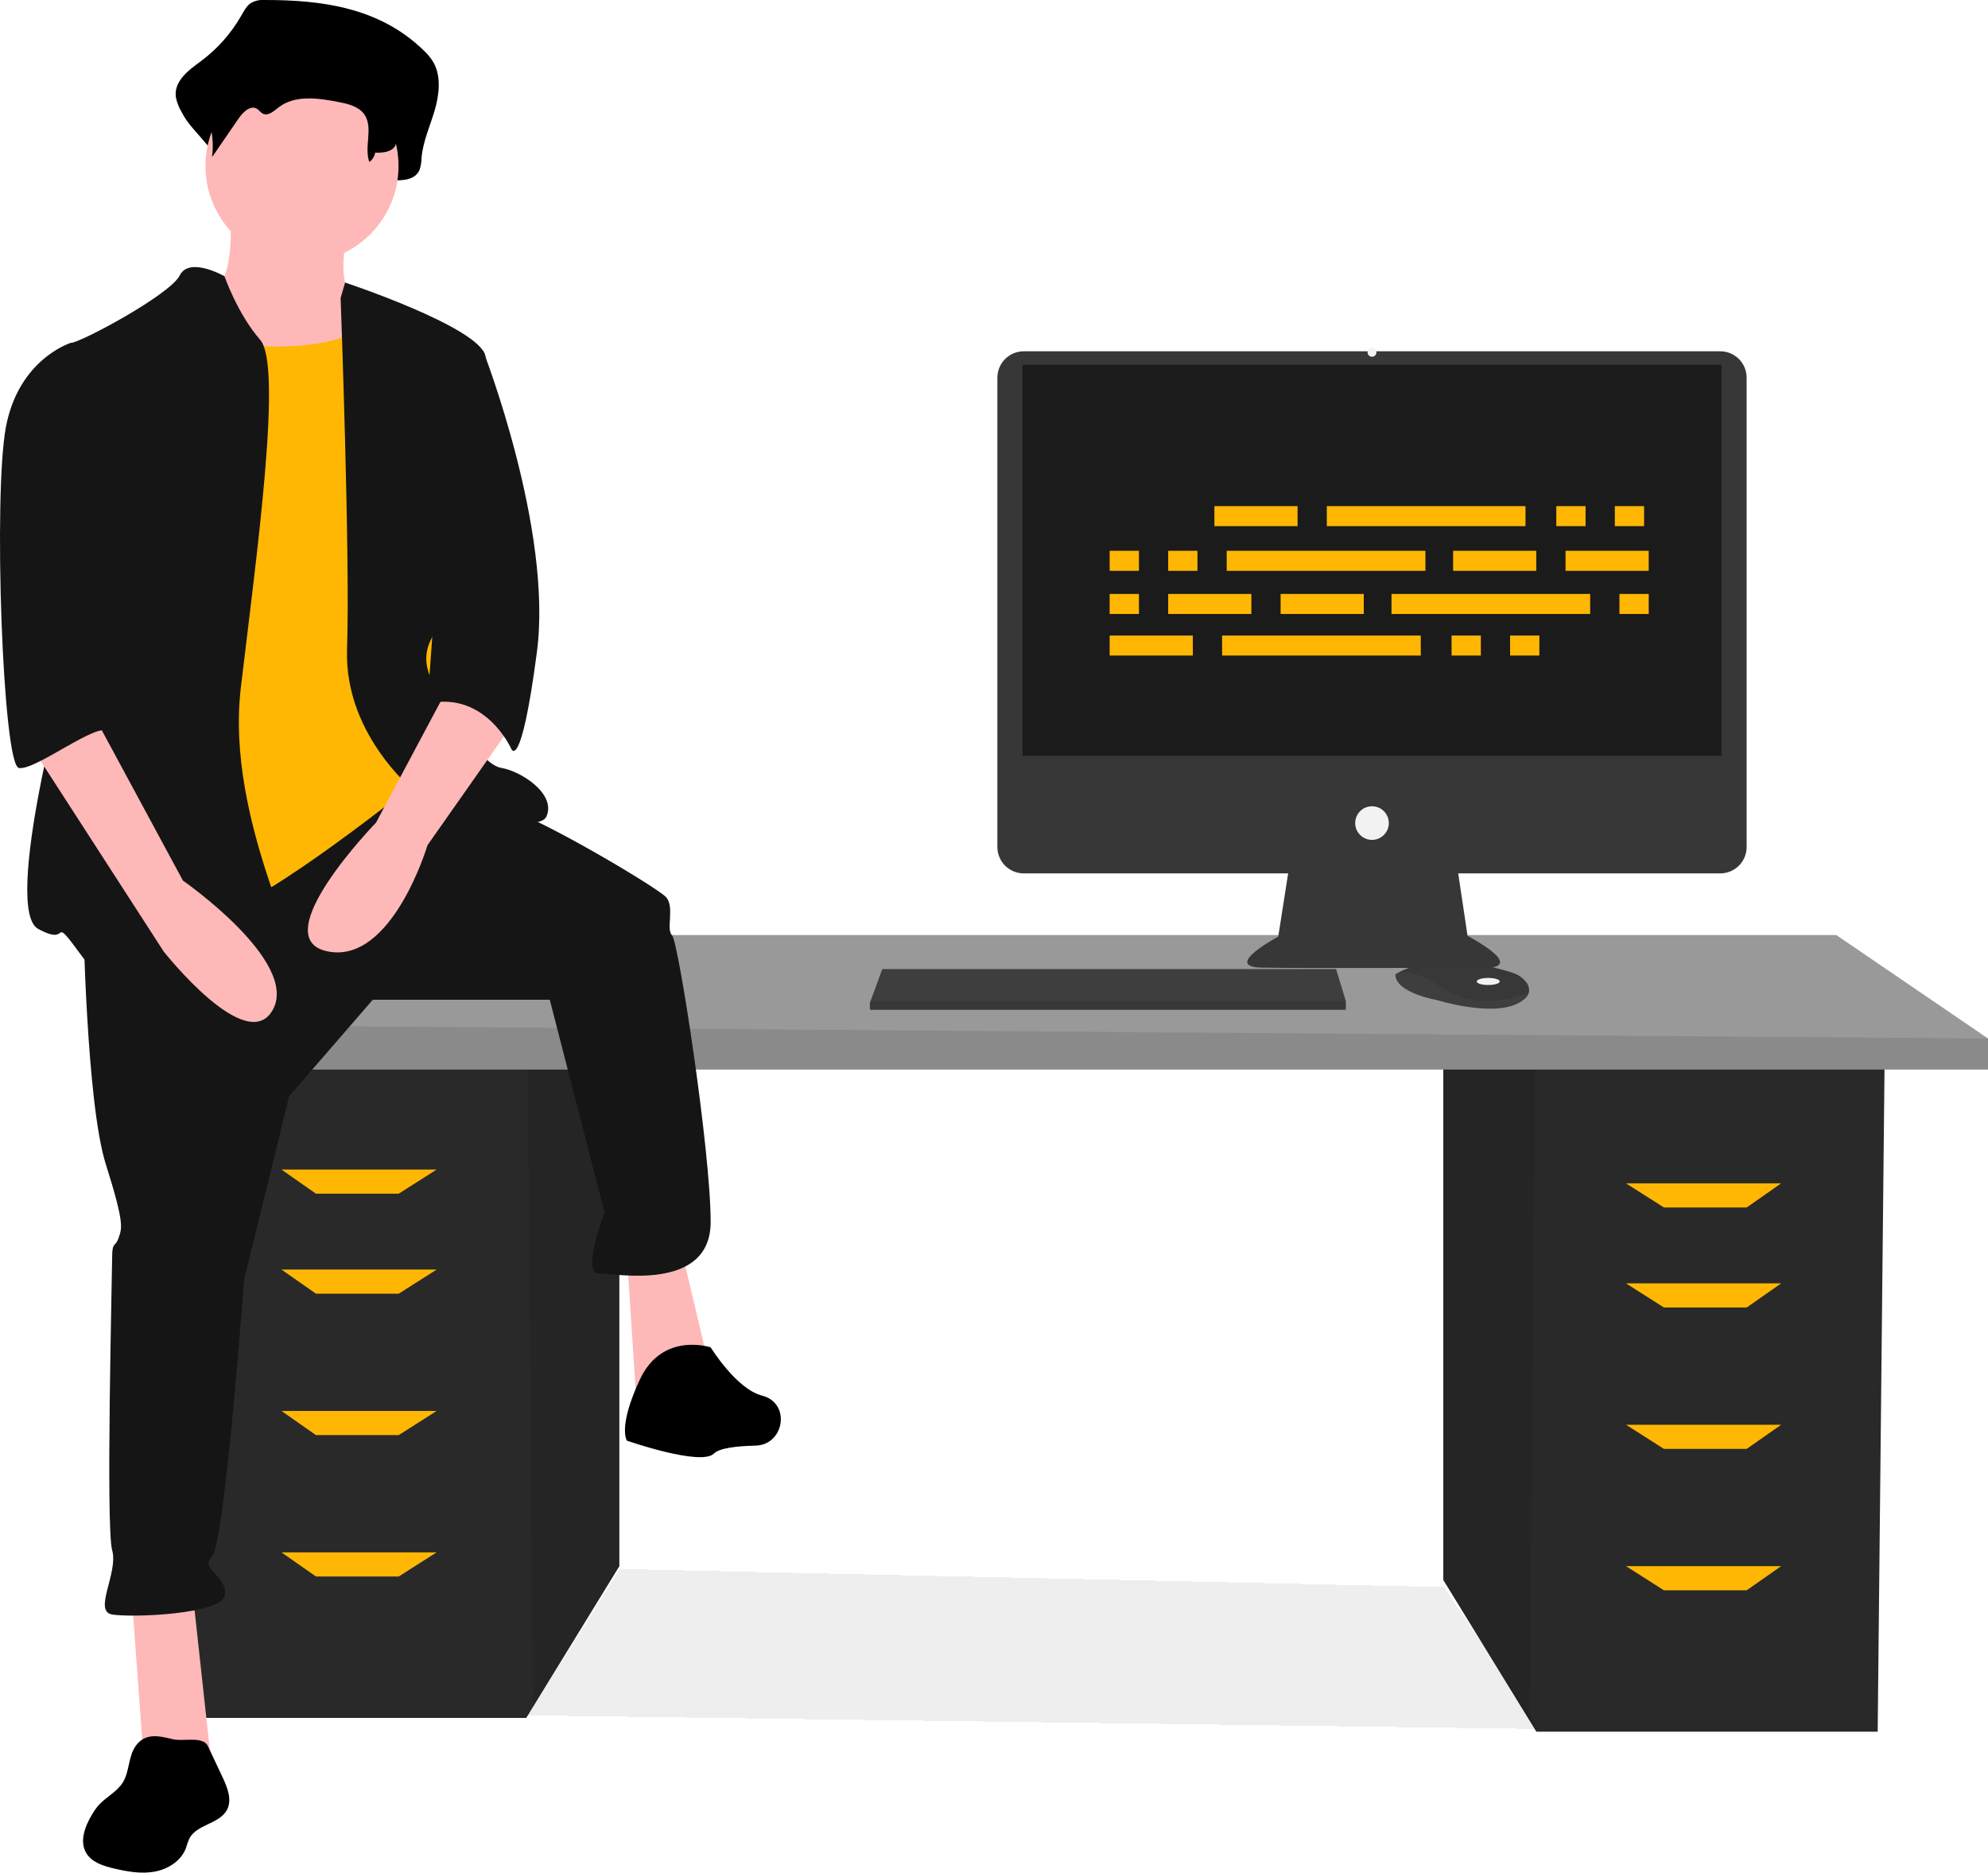 <svg width="550" height="518" viewBox="0 0 550 518" fill="none" xmlns="http://www.w3.org/2000/svg">
<g clip-path="url(#clip0_573_182)">
<path d="M399.303 293.944V437.038L423.233 476.046L425.055 479.013H519.479L521.387 293.944H399.303Z" fill="#292929"/>
<path opacity="0.1" d="M399.303 293.944V437.038L423.233 476.046L424.702 293.944H399.303Z" fill="black"/>
<path d="M171.349 290.128V433.222L147.418 472.23L145.597 475.196H51.173L49.265 290.128H171.349Z" fill="#292929"/>
<path opacity="0.1" d="M171.349 290.128V433.222L147.418 472.23L145.95 290.128H171.349Z" fill="black"/>
<path d="M550 287.266V295.852H36.866V283.45L84.555 258.647H508.034L550 287.266Z" fill="#999999"/>
<g filter="url(#filter0_d_573_182)">
<path d="M399.5 439L426 478.257L146 474.5L171.5 434L399.5 439Z" fill="#060606" fill-opacity="0.07" shape-rendering="crispEdges"/>
</g>
<path opacity="0.1" d="M550 287.267V295.852H36.866V283.45L550 287.267Z" fill="black"/>
<path d="M110.307 330.194H87.416L77.878 323.517H120.799L110.307 330.194Z" fill="#FFB703"/>
<path d="M110.307 357.859H87.416L77.878 351.182H120.799L110.307 357.859Z" fill="#FFB703"/>
<path d="M110.307 396.972H87.416L77.878 390.294H120.799L110.307 396.972Z" fill="#FFB703"/>
<path d="M110.307 436.084H87.416L77.878 429.407H120.799L110.307 436.084Z" fill="#FFB703"/>
<path d="M460.344 334.01H483.236L492.773 327.333H449.853L460.344 334.01Z" fill="#FFB703"/>
<path d="M460.344 361.675H483.236L492.773 354.998H449.853L460.344 361.675Z" fill="#FFB703"/>
<path d="M460.344 400.788H483.236L492.773 394.11H449.853L460.344 400.788Z" fill="#FFB703"/>
<path d="M460.344 439.9H483.236L492.773 433.222H449.853L460.344 439.9Z" fill="#FFB703"/>
<g filter="url(#filter1_d_573_182)">
<path d="M475.933 93.173H283.224C282.267 93.173 281.319 93.361 280.435 93.728C279.551 94.094 278.747 94.631 278.07 95.308C277.394 95.985 276.857 96.788 276.491 97.673C276.124 98.557 275.936 99.505 275.936 100.462V230.301C275.936 231.258 276.124 232.206 276.491 233.09C276.857 233.975 277.394 234.778 278.07 235.455C278.747 236.132 279.551 236.669 280.435 237.035C281.319 237.402 282.267 237.59 283.224 237.59H356.378L353.637 255.091C353.637 255.091 337.975 263.414 348.987 263.658C360 263.903 411.882 263.658 411.882 263.658C411.882 263.658 421.916 263.658 406.009 254.847L403.431 237.59H475.933C476.89 237.59 477.837 237.402 478.722 237.035C479.606 236.669 480.409 236.132 481.086 235.455C481.763 234.778 482.3 233.975 482.666 233.09C483.032 232.206 483.221 231.258 483.221 230.301V100.462C483.221 99.505 483.032 98.557 482.666 97.673C482.3 96.788 481.763 95.985 481.086 95.308C480.409 94.631 479.606 94.094 478.722 93.728C477.837 93.361 476.89 93.173 475.933 93.173V93.173Z" fill="#373737"/>
</g>
<path d="M476.246 100.883H282.911V209.074H476.246V100.883Z" fill="#1B1B1B"/>
<path d="M379.579 98.68C380.254 98.68 380.802 98.132 380.802 97.457C380.802 96.781 380.254 96.233 379.579 96.233C378.903 96.233 378.355 96.781 378.355 97.457C378.355 98.132 378.903 98.68 379.579 98.68Z" fill="#F2F2F2"/>
<path d="M379.579 232.327C382.147 232.327 384.228 230.245 384.228 227.677C384.228 225.108 382.147 223.026 379.579 223.026C377.011 223.026 374.929 225.108 374.929 227.677C374.929 230.245 377.011 232.327 379.579 232.327Z" fill="#F2F2F2"/>
<path d="M372.333 276.876V279.324H240.669V277.366L240.85 276.876L244.095 268.064H369.641L372.333 276.876Z" fill="#3E3E3E"/>
<path d="M423.001 274.48C422.761 275.505 421.856 276.587 419.81 277.61C412.468 281.282 397.539 276.631 397.539 276.631C397.539 276.631 386.037 274.673 386.037 269.533C386.36 269.312 386.697 269.111 387.045 268.933C390.132 267.3 400.367 263.269 418.514 269.104C419.85 269.524 421.045 270.306 421.963 271.365C422.37 271.765 422.676 272.256 422.856 272.797C423.037 273.339 423.086 273.915 423.001 274.48Z" fill="#3E3E3E"/>
<path opacity="0.1" d="M423.001 274.48C414.015 277.924 406.005 278.181 397.785 272.47C394.676 270.172 390.912 268.932 387.046 268.933C390.133 267.3 400.367 263.269 418.514 269.104C419.851 269.524 421.045 270.306 421.964 271.365C422.37 271.765 422.677 272.256 422.857 272.797C423.037 273.339 423.087 273.915 423.001 274.48Z" fill="black"/>
<path d="M411.734 272.47C413.491 272.47 414.915 272.032 414.915 271.491C414.915 270.95 413.491 270.512 411.734 270.512C409.977 270.512 408.552 270.95 408.552 271.491C408.552 272.032 409.977 272.47 411.734 272.47Z" fill="#F2F2F2"/>
<path opacity="0.1" d="M372.333 276.876V279.324H240.669V277.366L240.85 276.876H372.333Z" fill="black"/>
<path d="M73.207 0C71.87 -0.11 70.532 0.189 69.37 0.857C68.228 1.639 67.509 3.009 66.775 4.284C63.967 9.215 60.166 13.51 55.612 16.895C52.295 19.326 48.078 22.356 48.645 26.837C48.945 28.317 49.491 29.735 50.262 31.034C53.322 37.212 61.672 41.986 60.851 49.035C63.891 43.945 59.824 41.428 62.864 36.338C64.312 33.913 66.827 31.177 69.013 32.699C69.745 33.209 70.225 34.123 70.988 34.571C72.806 35.638 74.74 33.598 76.35 32.152C81.9 27.169 89.793 28.475 96.7 30.027C99.96 30.76 103.542 31.722 105.469 34.839C108.004 38.937 103.062 43.363 101.813 47.997C101.711 48.391 101.706 48.805 101.799 49.202C101.892 49.599 102.079 49.968 102.345 50.277C102.612 50.586 102.949 50.825 103.328 50.975C103.707 51.126 104.117 51.181 104.522 51.139C106.594 50.934 109.049 50.767 109.172 49.857C111.779 49.95 114.974 49.654 116.091 46.939C116.433 45.865 116.613 44.745 116.627 43.618C117.037 39.057 118.973 34.895 120.255 30.554C121.537 26.212 122.095 21.125 119.931 17.275C119.158 15.995 118.203 14.834 117.096 13.829C104.816 1.943 88.67 -0.017 73.207 0Z" fill="black"/>
<path d="M63.522 57.939C63.522 57.939 66.192 80.199 56.4 81.98C46.607 83.761 65.302 114.035 65.302 114.035L109.814 119.377L99.131 83.761C99.131 83.761 92.009 81.09 96.46 63.282C100.912 45.474 63.522 57.939 63.522 57.939Z" fill="#FFB8B8"/>
<path d="M36.369 440.368L39.93 489.34H58.625L53.284 440.368H36.369Z" fill="#FFB8B8"/>
<path d="M173.466 347.766L176.136 388.724L196.612 379.821L188.6 345.985L173.466 347.766Z" fill="#FFB8B8"/>
<path d="M23.016 253.383C23.016 253.383 23.906 305.026 29.247 321.944C34.589 338.862 33.699 339.752 32.808 342.423C31.918 345.095 31.028 343.314 31.028 347.766C31.028 352.218 29.247 422.56 31.028 428.793C32.808 435.026 25.686 445.71 31.028 446.601C36.369 447.491 61.296 446.601 62.186 441.258C63.076 435.916 55.064 434.135 58.625 430.574C62.186 427.012 67.527 353.999 67.527 353.999L79.991 303.246L103.137 276.534H152.1L167.234 335.3C167.234 335.3 161.002 352.218 165.453 352.218C169.905 352.218 196.612 357.56 196.612 337.971C196.612 318.383 187.709 260.506 185.929 258.725C184.148 256.945 186.819 250.712 184.148 248.041C181.478 245.369 150.319 226.671 138.746 223.109C127.173 219.548 110.938 215.309 110.938 215.309L23.016 253.383Z" fill="#151515"/>
<path d="M196.612 372.697C196.612 372.697 183.258 368.245 177.026 381.601C170.795 394.957 173.465 398.519 173.465 398.519C173.465 398.519 193.941 405.642 197.502 402.081C199.051 400.531 203.971 399.993 209.035 399.879C216.747 399.706 218.799 388.792 211.515 386.251C211.298 386.175 211.078 386.109 210.855 386.053C203.733 384.272 196.612 372.697 196.612 372.697Z" fill="black"/>
<path d="M83.552 72.631C98.302 72.631 110.259 60.671 110.259 45.919C110.259 31.166 98.302 19.206 83.552 19.206C68.802 19.206 56.845 31.166 56.845 45.919C56.845 60.671 68.802 72.631 83.552 72.631Z" fill="#FFB8B8"/>
<path d="M48.833 93.11C48.833 93.11 92.454 102.014 103.137 87.768C113.82 73.521 118.271 127.836 118.271 127.836L123.612 184.822L115.6 215.986C115.6 215.986 73.759 249.822 60.406 252.493C47.052 255.164 26.577 256.945 26.577 256.945C26.577 256.945 32.808 158.11 32.808 156.329C32.808 154.548 48.833 93.11 48.833 93.11Z" fill="#FFB703"/>
<path d="M62.099 76.411C62.099 76.411 52.393 70.85 49.723 76.193C47.052 81.535 22.125 94.891 19.455 94.891C16.784 94.891 24.796 168.795 21.235 177.699C17.674 186.603 0.76 251.602 10.552 256.945C20.345 262.287 13.223 251.602 23.016 264.958C32.808 278.314 80.881 278.314 83.552 272.972C86.222 267.63 62.186 227.561 66.637 190.164C71.088 152.767 78.21 101.124 71.979 94.001C65.747 86.877 62.099 76.411 62.099 76.411Z" fill="#151515"/>
<path d="M94.235 82.425L95.475 78.157C95.475 78.157 132.515 90.439 134.295 98.453C136.076 106.466 135.186 162.562 128.954 167.014C122.722 171.466 113.82 178.589 120.052 189.274C126.283 199.959 133.405 211.534 138.747 212.424C144.088 213.315 153.881 219.548 151.21 225.781C148.539 232.013 116.491 220.438 116.491 220.438C116.491 220.438 95.125 204.411 96.015 179.479C96.906 154.548 94.235 82.425 94.235 82.425Z" fill="#151515"/>
<path d="M125.393 187.493L104.027 227.561C104.027 227.561 72.869 259.616 90.674 263.178C108.478 266.739 118.271 233.794 118.271 233.794L141.417 200.849L125.393 187.493Z" fill="#FFB8B8"/>
<path d="M74.508 6.989C73.431 6.909 72.353 7.119 71.384 7.595C70.508 8.235 69.787 9.062 69.272 10.017C66.897 13.589 63.802 16.625 60.185 18.931C57.485 20.648 54.052 22.79 54.514 25.957C54.765 27.019 55.211 28.025 55.83 28.923C58.329 33.334 59.324 38.439 58.664 43.466L66.089 32.672C67.267 30.959 69.314 29.025 71.094 30.101C71.69 30.461 72.081 31.107 72.701 31.423C74.181 32.178 75.756 30.736 77.066 29.714C81.585 26.192 88.01 27.115 93.632 28.212C96.286 28.73 99.202 29.41 100.771 31.613C103.378 35.274 100.656 40.564 102.177 44.794C102.603 44.495 102.965 44.114 103.241 43.674C103.517 43.233 103.702 42.741 103.785 42.228C105.907 42.293 108.508 42.085 109.418 40.165C109.694 39.413 109.842 38.62 109.854 37.818C110.187 34.594 111.763 31.653 112.807 28.584C113.851 25.516 114.305 21.92 112.543 19.199C111.899 18.277 111.121 17.456 110.235 16.763C100.239 8.362 87.095 6.977 74.508 6.989Z" fill="black"/>
<path d="M125.393 94.891L133.687 97.093C133.687 97.093 152.99 146.535 148.539 180.37C144.088 214.205 141.417 207.082 141.417 207.082C141.417 207.082 134.295 191.055 118.271 194.616L125.393 94.891Z" fill="#151515"/>
<path d="M37.603 482.868C35.456 485.786 35.886 489.957 33.985 493.04C32.336 495.713 29.23 497.114 27.168 499.482C26.51 500.269 25.924 501.113 25.416 502.004C23.503 505.208 21.948 509.315 23.832 512.536C25.347 515.128 28.532 516.14 31.453 516.831C35.145 517.703 38.981 518.401 42.716 517.735C46.451 517.068 50.101 514.781 51.432 511.228C51.694 510.334 52.005 509.456 52.364 508.597C54.389 504.611 60.738 504.568 62.809 500.607C64.259 497.835 62.927 494.484 61.594 491.653L57.526 483.008C56.175 480.139 50.702 481.789 47.848 481.101C44.127 480.204 40.28 479.217 37.603 482.868Z" fill="black"/>
<path d="M7.882 205.301L45.272 263.177C45.272 263.177 68.418 292.561 75.54 279.205C82.662 265.849 50.613 243.589 50.613 243.589L26.577 199.068L7.882 205.301Z" fill="#FFB8B8"/>
<path d="M26.577 96.672L19.455 94.891C19.455 94.891 5.211 99.343 1.65 118.042C-1.911 136.74 0.76 211.534 5.211 212.425C9.662 213.315 27.195 199.401 30.002 202.351C32.808 205.301 23.906 190.164 26.577 182.151C29.247 174.137 26.577 96.672 26.577 96.672Z" fill="#151515"/>
<path d="M358.984 140H335.975V145.54H358.984V140Z" fill="#FFB703"/>
<path d="M438.663 140H430.567V145.54H438.663V140Z" fill="#FFB703"/>
<path d="M454.855 140H446.759V145.54H454.855V140Z" fill="#FFB703"/>
<path d="M422.045 140H367.079V145.54H422.045V140Z" fill="#FFB703"/>
<path d="M330.009 175.799H307V181.339H330.009V175.799Z" fill="#FFB703"/>
<path d="M409.689 175.799H401.593V181.339H409.689V175.799Z" fill="#FFB703"/>
<path d="M425.88 175.799H417.785V181.339H425.88V175.799Z" fill="#FFB703"/>
<path d="M393.071 175.799H338.105V181.339H393.071V175.799Z" fill="#FFB703"/>
<path d="M425.028 152.359H402.019V157.899H425.028V152.359Z" fill="#FFB703"/>
<path d="M456.133 152.359H433.124V157.899H456.133V152.359Z" fill="#FFB703"/>
<path d="M315.096 152.359H307V157.899H315.096V152.359Z" fill="#FFB703"/>
<path d="M331.287 152.359H323.191V157.899H331.287V152.359Z" fill="#FFB703"/>
<path d="M394.349 152.359H339.383V157.899H394.349V152.359Z" fill="#FFB703"/>
<path d="M377.305 164.292H354.296V169.832H377.305V164.292Z" fill="#FFB703"/>
<path d="M346.201 164.292H323.191V169.832H346.201V164.292Z" fill="#FFB703"/>
<path d="M315.096 164.292H307V169.832H315.096V164.292Z" fill="#FFB703"/>
<path d="M456.133 164.292H448.037V169.832H456.133V164.292Z" fill="#FFB703"/>
<path d="M439.941 164.292H384.975V169.832H439.941V164.292Z" fill="#FFB703"/>
</g>
<defs>
<filter id="filter0_d_573_182" x="126" y="414" width="320" height="84.257" filterUnits="userSpaceOnUse" color-interpolation-filters="sRGB">
<feFlood flood-opacity="0" result="BackgroundImageFix"/>
<feColorMatrix in="SourceAlpha" type="matrix" values="0 0 0 0 0 0 0 0 0 0 0 0 0 0 0 0 0 0 127 0" result="hardAlpha"/>
<feOffset/>
<feGaussianBlur stdDeviation="10"/>
<feComposite in2="hardAlpha" operator="out"/>
<feColorMatrix type="matrix" values="0 0 0 0 0.024 0 0 0 0 0.024 0 0 0 0 0.024 0 0 0 0.11 0"/>
<feBlend mode="normal" in2="BackgroundImageFix" result="effect1_dropShadow_573_182"/>
<feBlend mode="normal" in="SourceGraphic" in2="effect1_dropShadow_573_182" result="shape"/>
</filter>
<filter id="filter1_d_573_182" x="271.936" y="93.173" width="215.285" height="178.594" filterUnits="userSpaceOnUse" color-interpolation-filters="sRGB">
<feFlood flood-opacity="0" result="BackgroundImageFix"/>
<feColorMatrix in="SourceAlpha" type="matrix" values="0 0 0 0 0 0 0 0 0 0 0 0 0 0 0 0 0 0 127 0" result="hardAlpha"/>
<feOffset dy="4"/>
<feGaussianBlur stdDeviation="2"/>
<feComposite in2="hardAlpha" operator="out"/>
<feColorMatrix type="matrix" values="0 0 0 0 0 0 0 0 0 0 0 0 0 0 0 0 0 0 0.25 0"/>
<feBlend mode="normal" in2="BackgroundImageFix" result="effect1_dropShadow_573_182"/>
<feBlend mode="normal" in="SourceGraphic" in2="effect1_dropShadow_573_182" result="shape"/>
</filter>
<clipPath id="clip0_573_182">
<rect width="550" height="518" fill="white"/>
</clipPath>
</defs>
</svg>

